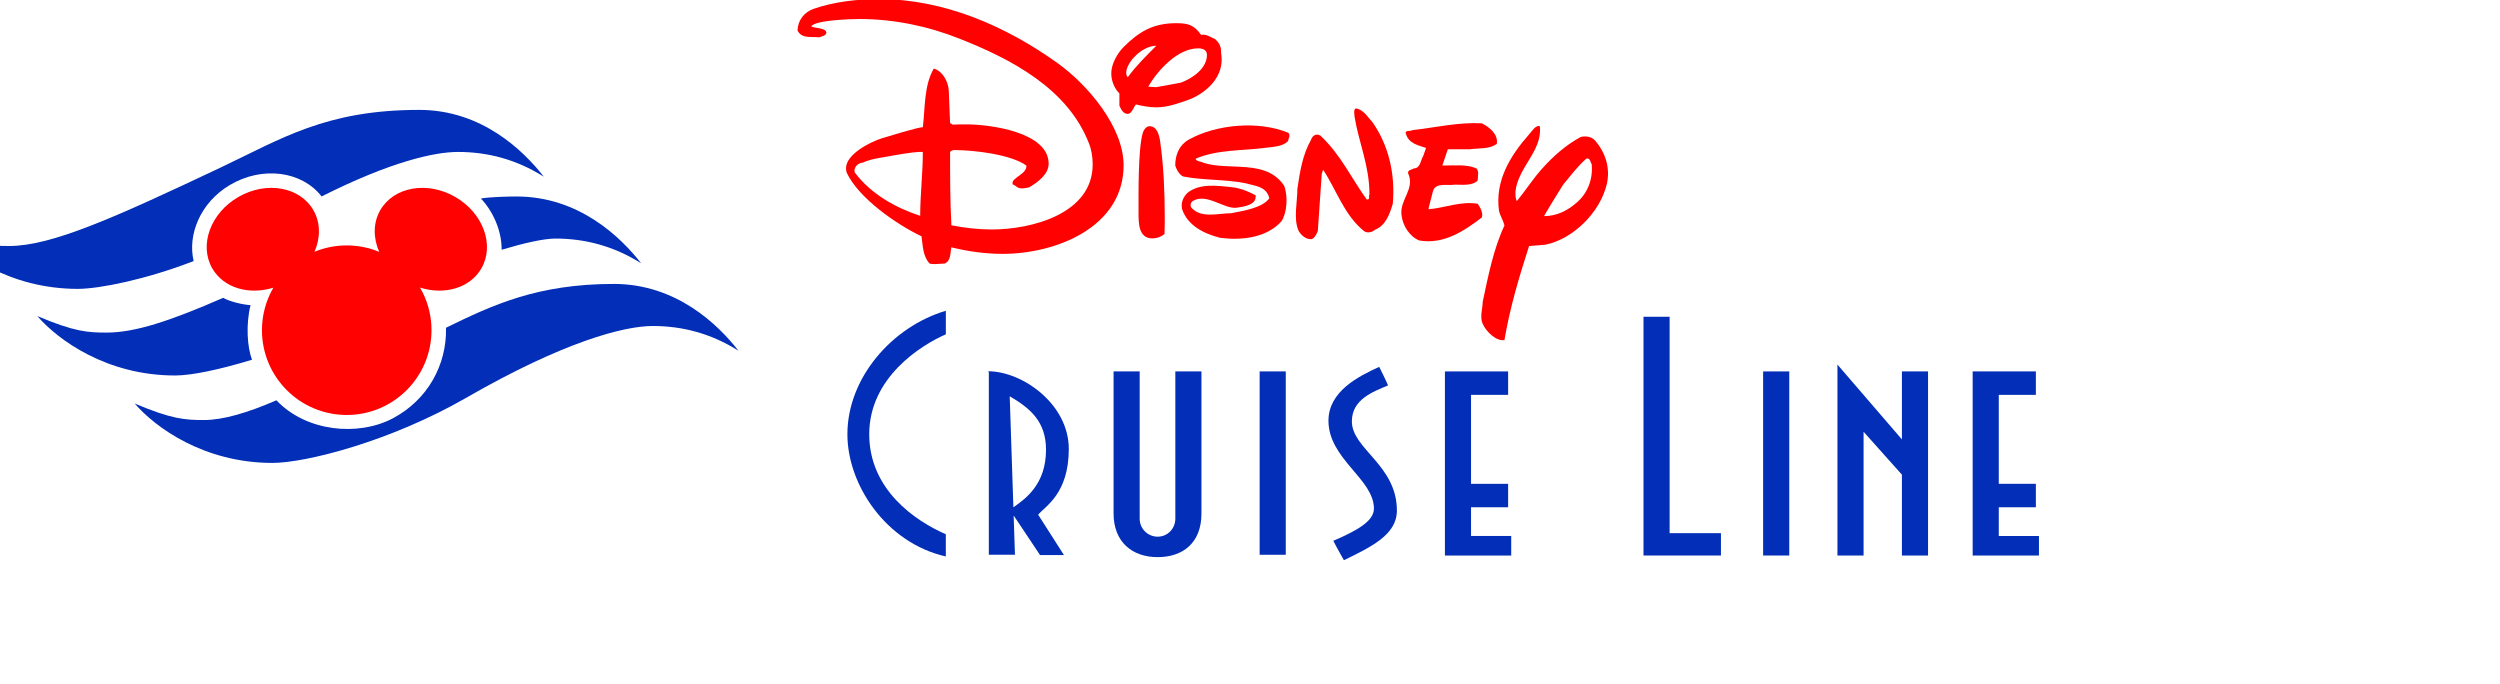 <?xml version="1.0" encoding="UTF-8" standalone="no"?>
<!-- Created with Inkscape (http://www.inkscape.org/) -->

<svg
   xmlns:dc="http://purl.org/dc/elements/1.1/"
   xmlns:cc="http://creativecommons.org/ns#"
   xmlns:rdf="http://www.w3.org/1999/02/22-rdf-syntax-ns#"
   xmlns:svg="http://www.w3.org/2000/svg"
   xmlns="http://www.w3.org/2000/svg"
   version="1.1"
   x="0px"
   y="0px"
   width="174.635px" 
   height="47.781px"
   viewBox="100 0 174.635 97.781"
   enable-background="new 0 0 174.635 47.781"
   xml:space="preserve"
   id="svg6676">
  <defs
     id="defs6678">
    <clipPath
       id="clipPath5045">
      <path
         d="m 314,697.732 270.312,0 0,72.268 -270.312,0 0,-72.268 z"
         id="path5047" />
    </clipPath>
  </defs>
  <g
     transform="translate(-225,-492.26)"
     id="layer1">
    <g
       transform="matrix(1.11,0,0,-1.11,-123.487,1346.829)"
       id="g5041">
      <g
         clip-path="url(#clipPath5045)"
         id="g5043">
        <g
           transform="translate(436.52,749.813)"
           id="g5049">
          <path
             d="m 0,0 c -1.215,-0.236 -2.633,-0.371 -3.68,-0.877 -0.506,0 -1.215,-0.54 -1.046,-1.249 2.093,-2.802 5.266,-4.558 8.439,-5.604 0,2.802 0.338,5.435 0.338,8.237 C 3.477,0.54 2.194,0.405 0,0 m 14.346,-12.625 c -2.227,0 -4.455,0.304 -6.616,0.844 -0.168,-0.709 -0.033,-1.755 -0.878,-2.093 -0.404,0 -0.81,-0.067 -1.215,-0.067 -0.236,0 -0.472,0 -0.709,0.067 -0.877,0.911 -0.877,2.33 -1.046,3.511 -3.207,1.519 -8.136,4.928 -9.655,8.237 -0.033,0.101 -0.067,0.438 -0.067,0.54 0,1.789 3.106,3.375 4.625,3.848 C -0.54,2.465 3.611,3.747 4.051,3.68 4.355,6.11 4.185,9.081 5.468,11.242 6.616,10.904 7.325,9.553 7.393,8.406 7.46,7.022 7.494,5.604 7.562,4.219 L 7.899,4.018 c 0.574,0.033 1.182,0.033 1.756,0.033 3.004,0 10.599,-0.979 10.599,-5.063 0,-1.384 -1.417,-2.397 -2.497,-3.039 -1.621,-0.405 -1.452,0.135 -2.127,0.371 l -0.034,0.17 c 0,0.742 1.89,1.181 1.789,2.261 -2.025,1.452 -6.819,1.992 -9.25,1.992 -0.236,0 -0.405,-0.068 -0.573,-0.236 0,-3.14 0,-6.313 0.168,-9.452 1.722,-0.338 3.477,-0.54 5.199,-0.54 5.131,0 12.996,2.025 12.996,8.371 0,0.912 -0.134,1.857 -0.472,2.701 -2.734,7.088 -10.025,10.87 -16.676,13.502 -4.085,1.621 -8.474,2.532 -12.895,2.532 -1.081,0 -5.638,-0.135 -6.212,-0.945 0.439,-0.27 1.958,-0.168 1.958,-0.844 0,-0.338 -0.675,-0.472 -0.911,-0.574 -1.013,0.135 -2.228,-0.236 -2.802,0.878 0.034,1.316 0.844,2.363 2.093,2.802 2.633,0.911 5.637,1.249 8.439,1.249 8.338,0 16.305,-3.477 22.99,-8.27 3.813,-2.735 8.472,-8.17 8.472,-13.132 0,-8 -8.743,-11.41 -15.563,-11.41"
             id="path5051"
             style="fill:#ff0100;fill-opacity:1;fill-rule:nonzero;stroke:none" />
        </g>
        <g
           transform="translate(476.015,763.654)"
           id="g5053">
          <path
             d="m 0,0 c -2.633,0 -5.199,-2.836 -6.414,-4.929 0.338,-0.033 0.709,-0.067 1.047,-0.067 l 3.139,0.573 c 1.485,0.541 3.376,1.824 3.376,3.579 C 1.148,-0.169 0.574,0 0,0 m -4.321,-23.9 c -0.405,-0.371 -0.979,-0.574 -1.553,-0.574 -1.823,0 -1.789,2.025 -1.789,3.376 0,2.396 -0.068,8.067 0.54,10.194 0.101,0.372 0.439,0.878 0.878,0.878 1.012,0 1.283,-1.283 1.384,-2.093 0.438,-3.106 0.574,-6.448 0.574,-9.587 0,-0.743 0,-1.452 -0.034,-2.194 m -4.928,20.794 c 0,-0.236 0.033,-0.439 0.202,-0.608 1.08,1.486 2.397,2.768 3.68,4.052 -1.014,0 -2.127,-0.676 -2.803,-1.419 -0.471,-0.438 -1.079,-1.384 -1.079,-2.025 m 6.448,6.347 c 1.552,0 2.294,-0.236 3.206,-1.519 0.102,0.033 0.202,0.033 0.304,0.033 0.54,0 0.979,-0.371 1.451,-0.54 0.574,-0.473 0.845,-1.013 0.81,-1.823 0.641,-3.848 -3.308,-5.705 -4.085,-5.975 -1.417,-0.506 -2.801,-1.013 -4.252,-1.013 -0.912,0 -1.79,0.169 -2.633,0.372 -0.27,-0.304 -0.541,-1.215 -1.047,-1.215 -0.608,0 -0.844,0.573 -1.08,1.046 l 0,1.586 c -0.675,0.676 -1.047,1.655 -1.047,2.6 0,1.182 0.777,2.565 1.587,3.375 2.025,2.026 3.848,3.073 6.786,3.073"
             id="path5055"
             style="fill:#ff0100;fill-opacity:1;fill-rule:nonzero;stroke:none" />
        </g>
        <g
           transform="translate(484.825,750.86)"
           id="g5057">
          <path
             d="m 0,0 c -2.97,-0.405 -6.313,-0.202 -9.115,-1.417 0,-0.338 0.709,-0.338 1.047,-0.541 C -4.726,-3.004 0,-1.417 2.296,-4.928 2.802,-6.346 2.633,-8.439 1.924,-9.486 0,-11.612 -3.14,-11.95 -5.941,-11.612 c -2.127,0.54 -4.22,1.587 -4.929,3.713 -0.169,0.878 0.169,1.553 0.709,2.093 1.553,1.215 3.68,0.945 5.772,0.709 1.081,-0.101 2.465,-0.709 3.005,-1.046 0,-0.54 0,-1.283 -2.465,-1.587 -1.586,-0.203 -3.848,1.924 -5.603,0.878 -0.371,-0.169 -0.371,-0.709 -0.203,-0.878 1.249,-1.418 3.512,-0.709 5.098,-0.709 1.755,0.337 4.05,0.709 4.928,1.924 -0.371,1.587 -1.924,1.587 -3.004,1.924 -2.633,0.54 -5.435,0.372 -8.068,0.878 -0.506,0.203 -0.877,0.878 -1.046,1.418 0,1.418 0.54,2.667 1.755,3.342 3.511,1.958 8.945,2.464 12.794,0.878 0.371,-0.372 0,-0.709 0,-1.047 C 2.127,0.169 1.081,0.135 0,0"
             id="path5059"
             style="fill:#ff0100;fill-opacity:1;fill-rule:nonzero;stroke:none" />
        </g>
        <g
           transform="translate(498.8,740.294)"
           id="g5061">
          <path
             d="m 0,0 c -0.337,-0.337 -1.012,-0.473 -1.417,-0.168 -2.6,2.126 -3.511,5.266 -5.266,7.898 L -6.852,7.19 -7.359,-0.168 c -0.203,-0.541 -0.54,-1.047 -0.877,-1.047 -0.71,0 -1.25,0.506 -1.587,1.047 -0.709,1.586 -0.168,3.678 -0.168,5.434 0.336,2.296 0.674,4.389 1.755,6.313 0.169,0.54 0.674,0.877 1.215,0.54 2.633,-2.464 4.051,-5.604 5.974,-8.237 0.507,0 0.17,0.507 0.338,0.675 0,3.714 -1.384,6.684 -1.924,10.026 0,0.338 -0.168,0.878 0.169,1.046 1.047,-0.168 1.587,-1.215 2.127,-1.755 C 1.756,10.903 2.633,7.19 2.296,3.342 1.925,2.126 1.418,0.54 0,0"
             id="path5063"
             style="fill:#ff0100;fill-opacity:1;fill-rule:nonzero;stroke:none" />
        </g>
        <g
           transform="translate(510.986,750.658)"
           id="g5065">
          <path
             d="m 0,0 -2.801,0 -0.709,-2.093 0.169,0 c 1.417,0 3.004,0.169 4.219,-0.372 0.371,-0.337 0.169,-1.046 0.169,-1.552 -0.675,-0.709 -1.924,-0.54 -2.971,-0.54 -0.877,-0.169 -2.498,0.338 -2.801,-0.878 l -0.541,-2.093 0,-0.203 c 2.127,0.203 4.22,1.081 6.313,0.709 0.371,-0.506 0.709,-1.215 0.54,-1.755 -2.296,-1.755 -4.928,-3.511 -8.067,-2.971 -1.25,0.507 -2.161,1.925 -2.296,3.342 -0.203,1.925 1.755,3.309 0.877,5.266 -0.168,0.507 0.54,0.507 0.709,0.675 0.877,0 0.877,1.081 1.215,1.588 l 0.371,1.046 c -1.046,0.371 -2.295,0.54 -2.632,1.958 0,0.337 0.709,0.168 0.877,0.337 2.97,0.337 5.976,1.046 8.946,0.878 C 2.633,2.801 3.68,1.924 3.511,0.709 2.633,0 1.249,0.169 0,0"
             id="path5067"
             style="fill:#ff0100;fill-opacity:1;fill-rule:nonzero;stroke:none" />
        </g>
        <g
           transform="translate(526.008,749.442)"
           id="g5069">
          <path
             d="m 0,0 c -1.215,-1.081 -2.094,-2.296 -2.971,-3.342 -0.878,-1.418 -1.755,-2.802 -2.464,-4.051 1.586,0 3.004,0.675 4.22,1.755 1.417,1.215 2.092,3.005 1.924,4.929 C 0.54,-0.54 0.54,0.169 0,0 m -5.267,-11.073 -2.092,-0.169 c -1.249,-3.882 -2.464,-7.899 -3.174,-12.118 -1.046,-0.169 -2.329,1.047 -2.801,2.093 -0.406,0.877 0,1.958 0,2.835 0.708,3.308 1.384,6.82 2.801,9.824 -0.168,0.709 -0.54,1.215 -0.709,1.924 -0.505,3.849 1.419,7.022 3.883,9.823 0.337,0.371 0.877,1.25 1.383,1.046 0.372,-3.138 -2.801,-5.266 -3.139,-8.404 0,-0.541 0,-0.878 0.169,-1.25 1.047,1.25 2.059,2.836 3.139,4.051 1.553,1.756 3.174,3.173 5.098,4.219 C 0,2.97 0.743,2.835 1.215,2.261 c 1.283,-1.552 1.924,-3.51 1.418,-5.603 -0.912,-3.68 -4.389,-7.022 -7.9,-7.731"
             id="path5071"
             style="fill:#ff0100;fill-opacity:1;fill-rule:nonzero;stroke:none" />
        </g>
        <g
           transform="translate(362.222,737.446)"
           id="g5073">
          <path
             d="m 0,0 c 0.785,1.785 0.799,3.747 -0.144,5.38 -1.737,3.009 -6.058,3.766 -9.652,1.691 -3.594,-2.075 -5.098,-6.194 -3.361,-9.204 1.456,-2.522 4.729,-3.461 7.866,-2.476 l 0.005,0.006 c -0.938,-1.612 -1.476,-3.486 -1.476,-5.485 0,-6.03 4.888,-10.918 10.918,-10.918 6.03,0 10.918,4.888 10.918,10.918 0,2.005 -0.541,3.881 -1.483,5.497 l 0.001,-0.006 c 3.149,-1.004 6.442,-0.068 7.904,2.464 1.737,3.01 0.232,7.129 -3.361,9.204 C 14.542,9.146 10.22,8.389 8.483,5.38 7.54,3.747 7.554,1.785 8.339,0 l 0,-0.001 C 7.05,0.534 5.638,0.83 4.156,0.83 2.682,0.83 1.276,0.537 -0.007,0.008 L 0,0 z"
             id="path5075"
             style="fill:#ff0100;fill-opacity:1;fill-rule:nonzero;stroke:none" />
        </g>
        <g
           transform="translate(416.829,724.712)"
           id="g5077">
          <path
             d="m 0,0 c -3.54,2.232 -7.233,3.187 -11.048,3.187 -3.69,0 -11.492,-2.032 -24.007,-9.242 -9.774,-5.63 -20.681,-8.392 -24.964,-8.392 -8.817,0 -15.085,4.567 -17.74,7.648 4.78,-2.018 6.479,-2.125 8.923,-2.125 2.484,0 5.618,0.938 9.334,2.542 3.77,-4.012 10.498,-4.728 15.052,-2.289 4.402,2.357 6.904,6.838 6.785,11.632 5.982,2.925 11.773,5.643 21.625,5.643 C -8.003,8.604 -2.616,3.364 0,0"
             id="path5079"
             style="fill:#022eb8;fill-opacity:1;fill-rule:nonzero;stroke:none" />
        </g>
        <g
           transform="translate(350.461,731.524)"
           id="g5081">
          <path
             d="m 0,0 c -6.878,-3.005 -11.375,-4.475 -15.003,-4.475 -2.444,0 -4.143,0.106 -8.923,2.125 2.656,-3.081 8.923,-7.649 17.74,-7.649 2.08,0 5.588,0.715 9.902,2.029 -0.62,1.669 -0.799,4.55 -0.189,7.027 C 2.451,-0.861 0.943,-0.511 0,0"
             id="path5083"
             style="fill:#022eb8;fill-opacity:1;fill-rule:nonzero;stroke:none" />
        </g>
        <g
           transform="translate(383.661,744.314)"
           id="g5085">
          <path
             d="m 0,0 c 1.136,0.207 3.482,0.263 4.592,0.263 8.037,0 13.424,-5.241 16.041,-8.604 C 17.092,-6.11 13.4,-5.155 9.585,-5.155 8.108,-5.155 5.499,-5.744 2.666,-6.597 2.693,-4.093 1.508,-1.589 0,0"
             id="path5087"
             style="fill:#022eb8;fill-opacity:1;fill-rule:nonzero;stroke:none" />
        </g>
        <g
           transform="translate(391.759,747.126)"
           id="g5089">
          <path
             d="m 0,0 c -3.54,2.232 -7.233,3.187 -11.048,3.187 -3.03,0 -8.657,-1.246 -17.568,-5.73 -2.528,3.26 -7.626,3.973 -11.848,1.454 -3.792,-2.263 -5.433,-6.417 -4.631,-9.775 -6.106,-2.372 -12.152,-3.583 -14.924,-3.583 -8.817,0 -15.085,4.567 -17.74,7.648 4.78,-2.018 6.479,-2.125 8.923,-2.125 5.428,0 13.491,3.612 27.194,10.092 7.8,3.689 13.537,7.436 25.602,7.436 C -8.003,8.604 -2.616,3.364 0,0"
             id="path5091"
             style="fill:#022eb8;fill-opacity:1;fill-rule:nonzero;stroke:none" />
        </g>
        <path
           d="m 487.313,698.436 -3.365,0 0,23.613 3.365,0 0,-23.613 z"
           id="path5093"
           style="fill:#022eb8;fill-opacity:1;fill-rule:nonzero;stroke:none" />
        <g
           transform="translate(511.173,700.857)"
           id="g5095">
          <path
             d="m 0,0 0,3.697 4.776,0 0,3.018 -4.776,0 0,11.458 4.776,0 0,3.018 -8.14,0 0,-23.712 8.538,0 L 5.174,0 0,0 z"
             id="path5097"
             style="fill:#022eb8;fill-opacity:1;fill-rule:nonzero;stroke:none" />
        </g>
        <g
           transform="translate(579.139,700.857)"
           id="g5099">
          <path
             d="m 0,0 0,3.697 4.776,0 0,3.018 -4.776,0 0,11.458 4.776,0 0,3.018 -8.14,0 0,-23.712 8.538,0 L 5.174,0 0,0 z"
             id="path5101"
             style="fill:#022eb8;fill-opacity:1;fill-rule:nonzero;stroke:none" />
        </g>
        <path
           d="m 552.156,698.34 -3.365,0 0,23.708 3.365,0 0,-23.708 z"
           id="path5103"
           style="fill:#022eb8;fill-opacity:1;fill-rule:nonzero;stroke:none" />
        <g
           transform="translate(536.748,701.218)"
           id="g5105">
          <path
             d="m 0,0 0,27.869 -3.365,0 0,-30.747 9.975,0 L 6.61,0 0,0 z"
             id="path5107"
             style="fill:#022eb8;fill-opacity:1;fill-rule:nonzero;stroke:none" />
        </g>
        <g
           transform="translate(452.234,704.55)"
           id="g5109">
          <path
             d="M 0,0 -0.473,14.296 C 2.127,12.779 4.202,11.073 4.202,7.416 4.202,2.982 1.602,1.116 0,0 m 7.136,7.512 c 0,5.772 -5.965,10.006 -10.391,10.006 0,0 0.034,-0.049 0.092,-0.132 l 0,-23.5 3.365,0 -0.165,5.007 0.028,0.008 3.367,-5.051 3.079,0 c 0,0 -2.213,3.463 -3.319,5.195 0.914,1.107 3.944,2.694 3.944,8.467"
             id="path5111"
             style="fill:#022eb8;fill-opacity:1;fill-rule:nonzero;stroke:none" />
        </g>
        <g
           transform="translate(443.535,729.862)"
           id="g5113">
          <path
             d="m 0,0 c -6.91,-2.054 -12.677,-8.637 -12.677,-15.904 0,-6.547 5.008,-14.003 12.674,-15.74 l 0,2.862 c -3.986,1.737 -9.862,5.766 -9.862,12.878 0,7.267 6.594,11.438 9.865,12.869 L 0,0 z"
             id="path5115"
             style="fill:#022eb8;fill-opacity:1;fill-rule:nonzero;stroke:none" />
        </g>
        <g
           transform="translate(476.455,703.747)"
           id="g5117">
          <path
             d="m 0,0 c 0,-3.803 -2.417,-5.616 -5.642,-5.616 -3.281,0 -5.677,1.945 -5.677,5.636 l 0,18.281 3.363,0 0,-18.963 c 0,-1.284 1.03,-2.319 2.314,-2.319 1.284,0 2.278,1.041 2.278,2.325 l 0,18.957 3.364,0 L 0,0 z"
             id="path5119"
             style="fill:#022eb8;fill-opacity:1;fill-rule:nonzero;stroke:none" />
        </g>
        <g
           transform="translate(499.35,722.633)"
           id="g5121">
          <path
             d="m 0,0 c -2.737,-1.238 -6.538,-3.183 -6.538,-6.936 0,-4.932 5.855,-7.504 5.855,-11.314 0,-1.657 -2.299,-2.884 -5.23,-4.15 0.455,-0.909 1.365,-2.501 1.365,-2.501 3.482,1.709 6.822,3.265 6.822,6.396 0,5.867 -5.799,7.926 -5.799,11.483 0,2.844 2.73,3.821 4.661,4.634 C 0.966,-1.933 0,0 0,0"
             id="path5123"
             style="fill:#022eb8;fill-opacity:1;fill-rule:nonzero;stroke:none" />
        </g>
        <g
           transform="translate(566.664,722.048)"
           id="g5125">
          <path
             d="m 0,0 0,-8.757 -8.302,9.637 0,-24.588 3.365,0 0,15.936 4.937,-5.524 0,-10.412 3.365,0 L 3.365,0 0,0 z"
             id="path5127"
             style="fill:#022eb8;fill-opacity:1;fill-rule:nonzero;stroke:none" />
        </g>
      </g>
    </g>
  </g>
</svg>

